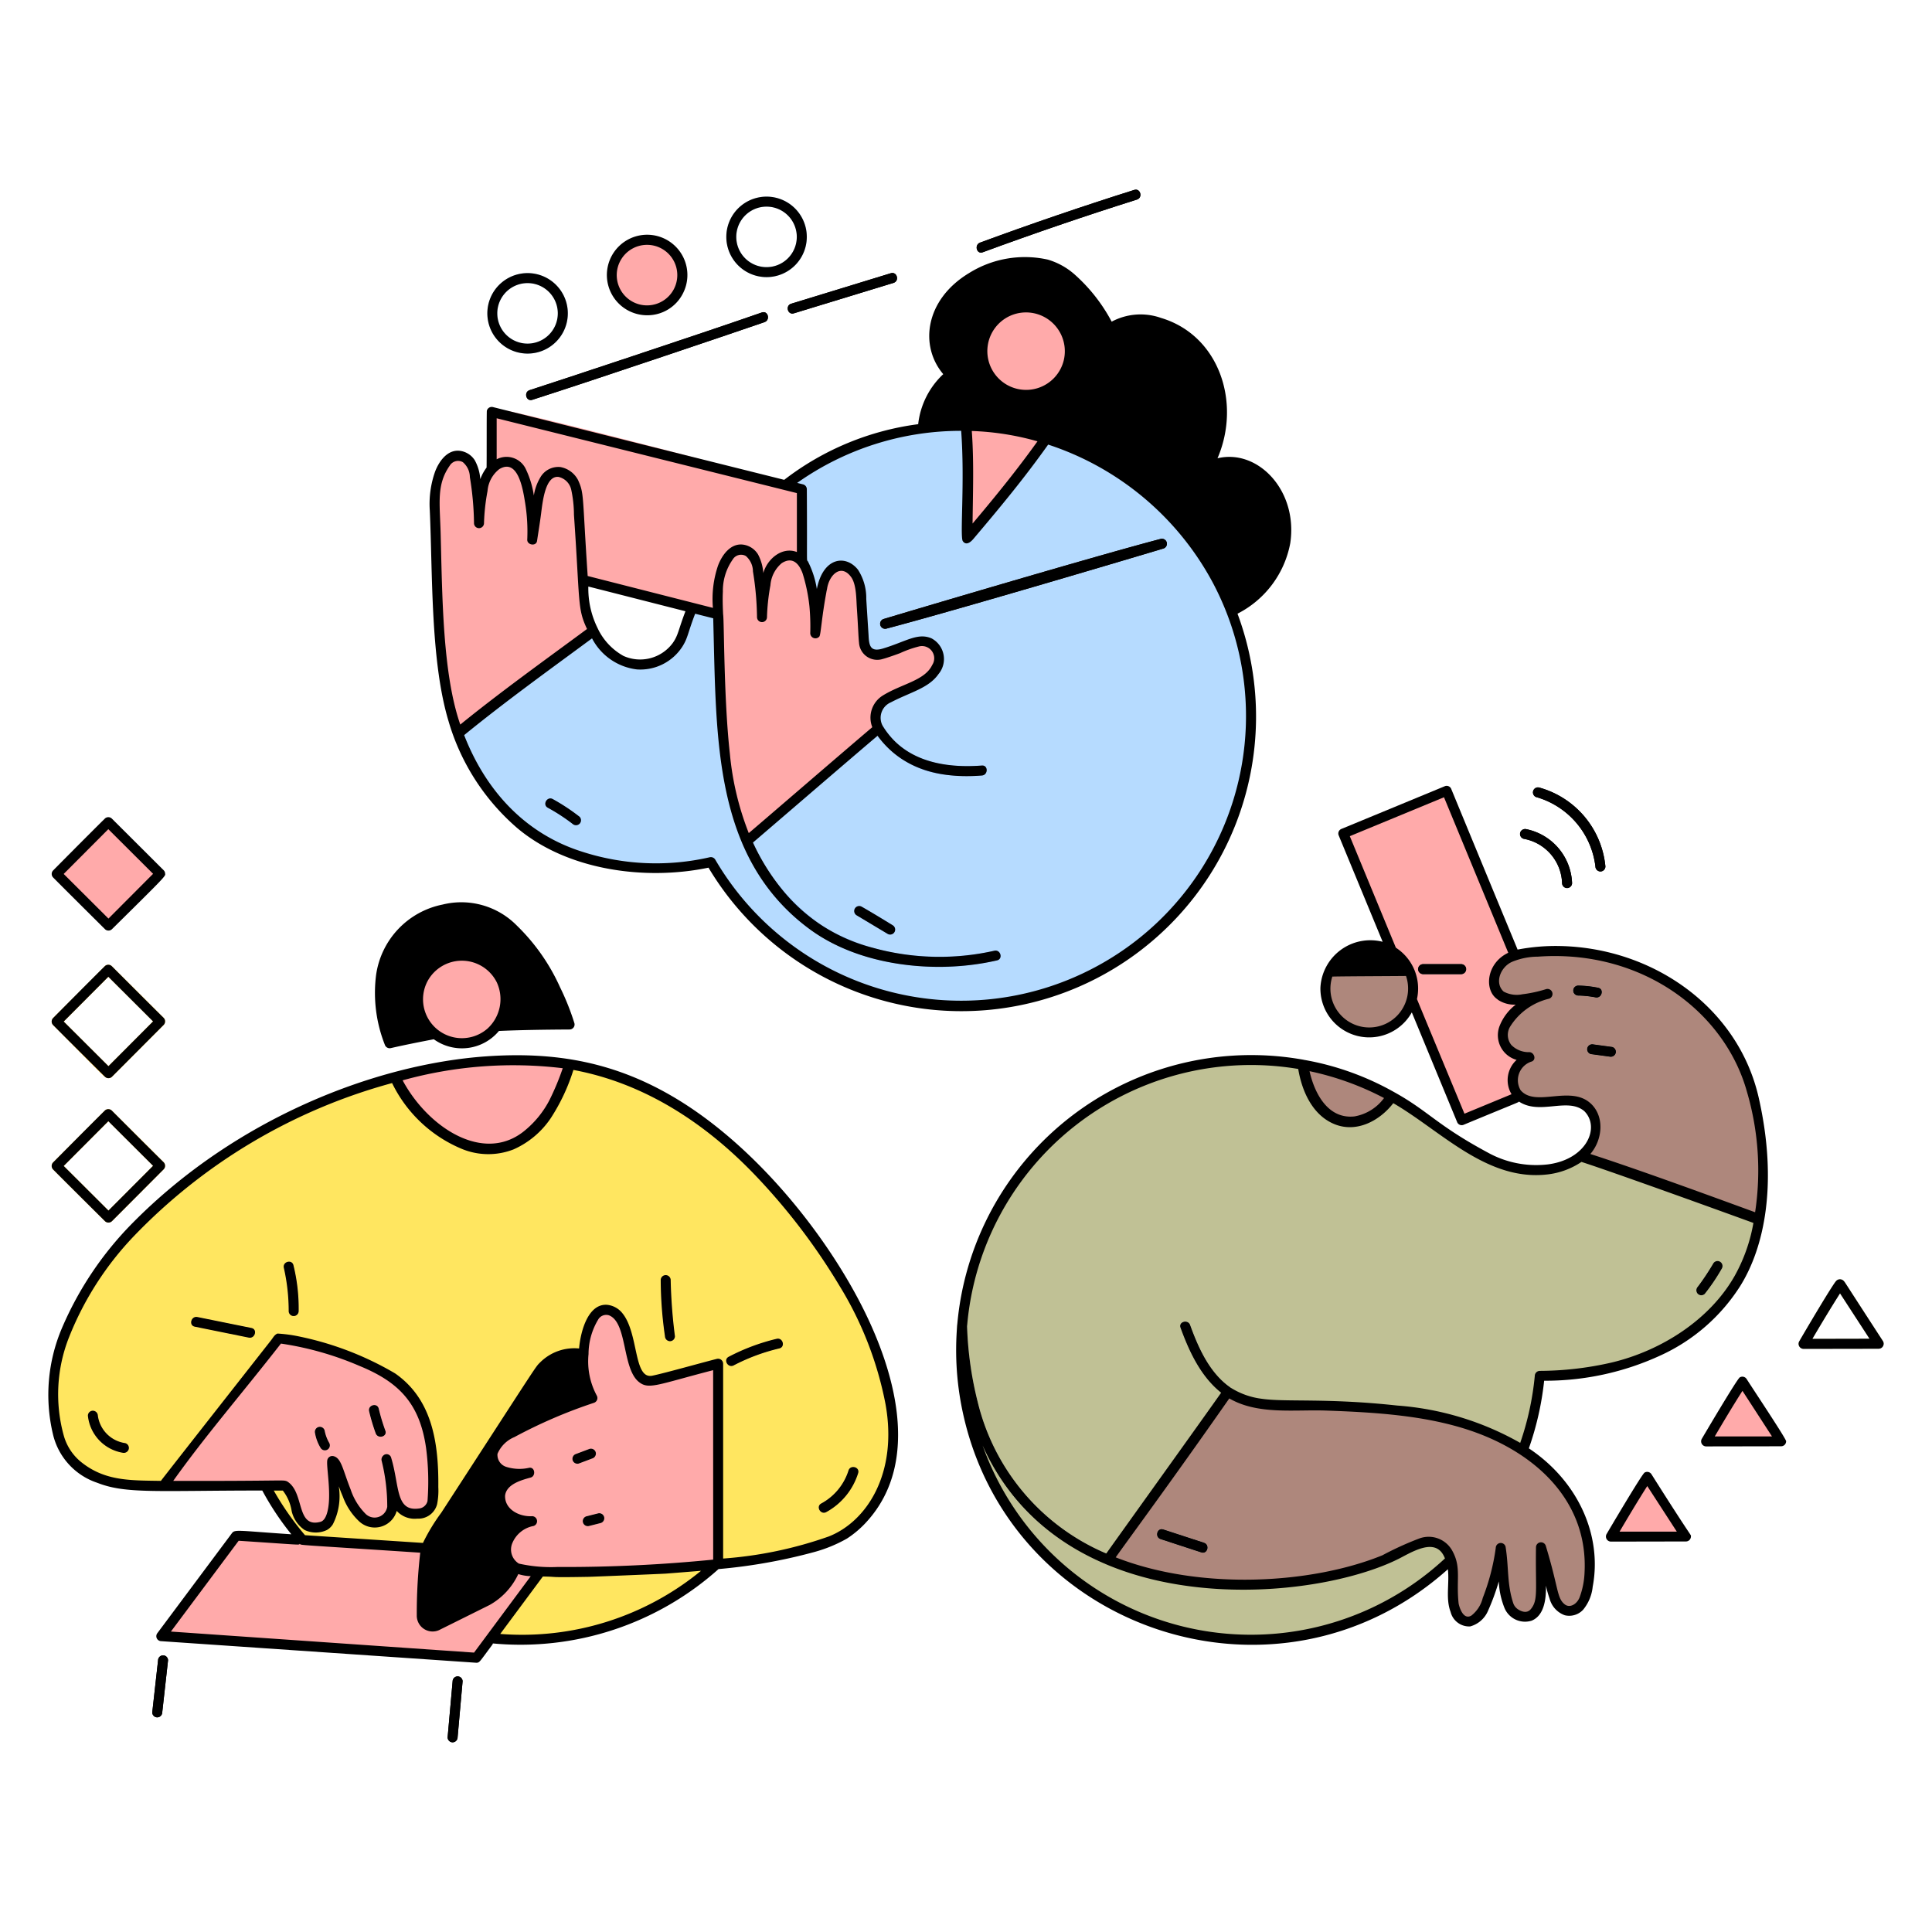 <svg xmlns="http://www.w3.org/2000/svg" viewBox="0 0 200 200" height="400" width="400"><g><path d="M59.245,105.976a25.623,25.623,0,0,0-1.473-3.687,20.521,20.521,0,0,0-4.422-6.315,7.888,7.888,0,0,0-7.467-2.118,8.489,8.489,0,0,0-6.733,7.167,14.371,14.371,0,0,0,.9,7.051.328.328,0,0,0,.357.2c1.512-.347,3.037-.642,4.562-.934a4.839,4.839,0,1,1,6.579-.86c2.135-.105,5.814-.13,7.416-.139A.293.293,0,0,0,59.245,105.976Z" fill="#000000"></path><path d="M49.469,98.917a4.829,4.829,0,1,0,2.08,7.566A4.839,4.839,0,0,0,49.469,98.917Z" fill="#ffaaaa"></path><path d="M132.653,51.264c-1.441-3.109-4.71-4.372-7.016-3.487,2.788-5.842.444-13.146-5.952-14.769a5.713,5.713,0,0,0-4.688.617,17.323,17.323,0,0,0-3.84-4.99,7.29,7.29,0,0,0-5.947-1.772c-3.7.425-7.843,2.714-8.656,6.644a5.951,5.951,0,0,0,1.4,5.239,8.1,8.1,0,0,0-2.7,5.355,30.331,30.331,0,0,1,32.567,19.3C132.466,61.061,134.792,55.878,132.653,51.264ZM107.182,41.083a4.833,4.833,0,1,1,3.872-4.737A4.826,4.826,0,0,1,107.182,41.083Z" fill="#000000"></path><path d="M157.458,109.616a2.48,2.48,0,0,1-1.981-3.4,5.446,5.446,0,0,1,2.182-2.493,4.994,4.994,0,0,1-1.507-.007c-2.418-.377-2.562-4.194.813-5.156-.786-1.9-6.929-16.772-6.929-16.772-.054-.131-.2-.269-.357-.2L138.979,86c-.131.055-.269.2-.2.358l4.749,11.5a4.778,4.778,0,0,1,2.6,2.444c.058.237-.007.353-.143.413a4.489,4.489,0,0,1,.029,3.167c.021.053,5.017,12.158,5.053,12.2a.232.232,0,0,0,.278.176c.1-.022.818-.334,5.948-2.454A2.572,2.572,0,0,1,157.458,109.616Zm-10.145-9.807h3.954a.517.517,0,0,1,0,1.033h-3.954a.517.517,0,0,1,0-1.033Z" fill="#ffaaaa"></path><path d="M145.984,100.712c-.263.085-5.311.013-8.4.095a.256.256,0,0,1-.1-.026,4.537,4.537,0,1,0,8.5-.069Z" fill="#ae877c"></path><path d="M107.888,31.81a4.833,4.833,0,1,0,3.166,4.536A4.829,4.829,0,0,0,107.888,31.81Z" fill="#ffaaaa"></path><path d="M146.146,100.378a.643.643,0,0,0-.019-.079,4.827,4.827,0,0,0-8.8.071.305.305,0,0,0,.251.437c2.351-.063,8.172-.028,8.344-.082A.277.277,0,0,0,146.146,100.378Z" fill="#000000"></path><path d="M182.775,119.477a52.842,52.842,0,0,0-1.037-6.24A19.954,19.954,0,0,0,169.07,99.6a23.053,23.053,0,0,0-12.1-1.046c-3.317.875-3.278,4.772-.813,5.156a5.075,5.075,0,0,0,1.507.007,5.446,5.446,0,0,0-2.182,2.493,2.479,2.479,0,0,0,1.981,3.4,2.571,2.571,0,0,0-.166,4.187c2.086,1.47,4.848-.475,6.788.981,1.312,1.17.917,3.493-.619,4.694-.011.009-.012.023-.021.034a.518.518,0,0,1,.484-.016c.308.1,12.447,4.5,18.251,6.483a.3.3,0,0,1,.2.311A26.987,26.987,0,0,0,182.775,119.477Zm-15.522-10.459a.532.532,0,0,1-.635.361l-1.934-.263a.515.515,0,0,1-.36-.635.53.53,0,0,1,.635-.36l1.933.262A.516.516,0,0,1,167.253,109.018Zm-3.886-6.991a11.446,11.446,0,0,1,2.072.226c.652.131.375,1.125-.274,1a10.539,10.539,0,0,0-1.8-.19.516.516,0,0,1,0-1.032Z" fill="#ae877c"></path><path d="M138.166,115.5c2.136,1.079,4.469-.321,5.671-2.122a29.809,29.809,0,0,0-8.693-3.111C135.443,112.267,136.253,114.535,138.166,115.5Z" fill="#ae877c"></path><path d="M182.175,125.979c-5.8-1.982-17.943-6.385-18.251-6.483-.542-.262-.708.478-2.45.994-6.453,1.912-12.072-4.346-17.234-7.223a.3.3,0,0,0-.4.1c-1.168,1.823-3.541,3.21-5.677,2.131-1.913-.967-2.723-3.235-3.022-5.233-.02-.138-.043-.294-.226-.34a30.276,30.276,0,0,0-35.563,26.926.528.528,0,0,1,.757.448,34.977,34.977,0,0,0,1.109,7.878,22.912,22.912,0,0,0,13.514,15.732c.806-1.144,8.769-12.166,11.855-16.6-2.222-1.67-3.458-4.325-4.383-6.876-.228-.627.771-.894,1-.274,2.336,6.437,4.3,5.977,4.336,6.82,1.89,1.138,4.128,1.208,6.289,1.207a78.952,78.952,0,0,1,15.765,1.328A24.309,24.309,0,0,1,158,150.029a28.83,28.83,0,0,0,1.655-7.32,28.291,28.291,0,0,0,12.121-2.59,18.049,18.049,0,0,0,10.6-13.783A.31.31,0,0,0,182.175,125.979Zm-3.93,5.34a20.552,20.552,0,0,1-1.762,2.614.515.515,0,0,1-.73,0,.531.531,0,0,1,0-.73,24.967,24.967,0,0,0,1.6-2.405.517.517,0,0,1,.892.521Z" fill="#c0c195"></path><path d="M147.5,159.954a8.635,8.635,0,0,0-2.6,1.112,30.223,30.223,0,0,1-8.117,2.549c-7.369,1.257-14.838,1-21.851-1.759a.6.6,0,0,1-.549.022,28.606,28.606,0,0,1-5.088-2.858c-6.371-4.621-9.432-11.644-10.069-19.522a30.279,30.279,0,0,0,50.823,22.513C149.729,160.392,148.581,159.7,147.5,159.954Z" fill="#c0c195"></path><path d="M100.668,146.9a23.389,23.389,0,0,0,8.62,12.122,28.606,28.606,0,0,0,5.088,2.858.6.6,0,0,0,.549-.022c-.1-.041-.2-.076-.3-.118a.3.3,0,0,1-.2-.366c.022-.073.037-.07.312-.459a22.912,22.912,0,0,1-13.514-15.732,34.977,34.977,0,0,1-1.109-7.878c-.011-.665-1.07-.647-1.033,0A35.558,35.558,0,0,0,100.668,146.9Z" fill="#c0c195"></path><path d="M123.2,137.166c-.224-.62-1.223-.353-1,.274.925,2.551,2.161,5.206,4.383,6.876.09-.129.182-.257.272-.387a.3.3,0,0,1,.4-.1c.09.061.185.106.278.161C127.5,143.148,125.534,143.593,123.2,137.166Z" fill="#c0c195"></path><path d="M158,150.029a24.337,24.337,0,0,0-8.406-3.508,78.965,78.965,0,0,0-15.765-1.328c-2.257,0-4.658-.085-6.567-1.368a.3.3,0,0,0-.4.1c-.09.13-12.32,17.248-12.413,17.382a.3.3,0,0,0,.174.427c9.434,3.95,22.419,3.133,30.27-.672a8.635,8.635,0,0,1,2.6-1.112c1.066-.246,2.221.4,2.545,2.057.295,1.5-.206,3.151.288,4.638.258.778.838,1.594,1.758,1.506a2.521,2.521,0,0,0,1.71-1.422,26.181,26.181,0,0,0,1.476-4.315,11.655,11.655,0,0,0,.688,3.98,2.07,2.07,0,0,0,2.529,1.163,2.322,2.322,0,0,0,1.131-1.484,14.382,14.382,0,0,0,.191-3.774c.218.829.428,1.66.639,2.49a3.484,3.484,0,0,0,.884,1.8,1.642,1.642,0,0,0,1.456.426c1.431-.287,1.767-2.06,1.941-3.261C165.423,159.011,163.4,153.641,158,150.029Zm-37.58,8.3,4.22,1.378c.63.206.358,1.2-.275,1l-4.219-1.379C119.514,159.12,119.785,158.123,120.418,158.33Z" fill="#ae877c"></path><path d="M108.324,45.114a29.145,29.145,0,0,0-8.279-1.32.18.18,0,0,0-.032.006.3.3,0,0,1,.257.284c.267,4.276.185,6.059.1,10.921,0,0,3.043-3.647,3.715-4.482,4.4-5.468,3.879-5.432,4.263-5.393Z" fill="#ffaaaa"></path><path d="M129.777,72.912a30.47,30.47,0,0,0-21.385-27.777c-.408-.083.12-.116-4.3,5.388-.671.835-3.715,4.482-3.715,4.482.08-4.809.162-6.655-.1-10.921a.307.307,0,0,0-.29-.291A30.512,30.512,0,0,0,81.253,49.9l1.834.457a.3.3,0,0,1,.214.28v7.385a4.732,4.732,0,0,1,.743,1.727c.159.638.308,1.279.412,1.928.221,1.381-.079.9.5-1.385a3.14,3.14,0,0,1,1.185-1.777A1.818,1.818,0,0,1,88,58.551c1.2.728,1.376,2.179,1.453,3.447.051.842.222,3.367.24,3.788a3.908,3.908,0,0,0,.064.916,1.125,1.125,0,0,0,1.378.747c2.832-.789,3.751-1.769,5.181-1.185a2.135,2.135,0,0,1,.875,3.026,4.746,4.746,0,0,1-2.363,1.972c-.917.428-1.867.8-2.762,1.271a1.945,1.945,0,0,0-1.01,2.439c.48.041.288.466,1.481,1.678,2.358,2.394,5.891,2.846,9.1,2.6.664-.05.659.98,0,1.033a19.46,19.46,0,0,1-3.792-.083,10.036,10.036,0,0,1-7.134-4.214c-.879.739-11.209,9.658-12.867,11.03a22.931,22.931,0,0,0,3.123,5.07,17.621,17.621,0,0,0,9.381,6.029,25.765,25.765,0,0,0,12.587.307c.648-.149.922.847.275,1-6.3,1.449-14.21.614-19.416-3.245a22.617,22.617,0,0,1-6.9-8.761.583.583,0,0,1,.016-.536c-2.821-6.458-2.474-14.585-2.847-23.046l-2.807-.71c-.526,1.351-.485,1.64-1.111,3.066A4.447,4.447,0,0,1,66.138,68.5c-2.053-.048-3.529-1.611-4.444-3.318l-.018-.021a.3.3,0,0,1-.114.367c-5.631,4.163-9.915,7.169-13.953,10.549a.29.29,0,0,1-.462-.09v.027A22.347,22.347,0,0,0,53.7,85.551c5.117,4.325,13.158,5.429,19.76,4.015a30.3,30.3,0,0,0,56.321-16.654ZM91.908,96.686l-3.229-1.934a.517.517,0,0,1-.161-.713.512.512,0,0,1,.682-.178c1.091.62,2.161,1.276,3.229,1.933a.517.517,0,0,1-.521.892Zm-.142-31.613a.517.517,0,0,1-.274-1c2.092-.63,21.152-6.306,28.652-8.283a.516.516,0,0,1,.274,1C118.326,57.42,99.266,63.1,91.766,65.073Zm-32.5,20.205A19.543,19.543,0,0,0,56.7,83.613c-.584-.319-.062-1.212.521-.892a20.852,20.852,0,0,1,2.768,1.827.515.515,0,0,1,0,.73A.53.53,0,0,1,59.262,85.278Z" fill="#b6dbff"></path><path d="M76.893,87.412c3.792,8.165,10.045,12.157,18.9,12.646a26.574,26.574,0,0,0,7.422-.64c.647-.149.373-1.145-.275-1-5.93,1.359-13.152.53-18.085-2.767a20.542,20.542,0,0,1-7.006-8.639c-.344.285-.3.275-.449.336a.235.235,0,0,1-.32-.083c-.015-.026-.156-.365-.167-.393A.583.583,0,0,0,76.893,87.412Z" fill="#6596e1"></path><path d="M97.846,80.2a19.46,19.46,0,0,0,3.792.083c.659-.053.664-1.083,0-1.033-3.21.246-6.743-.206-9.1-2.6-1.175-1.193-1.008-1.638-1.481-1.678a1.991,1.991,0,0,0,.14.3.291.291,0,0,1-.045.352l-.439.367A10.036,10.036,0,0,0,97.846,80.2Z" fill="#6596e1"></path><path d="M83.087,50.361c-34.388-9.255-32.14-8.049-32.3-7.98a.271.271,0,0,0-.175.258v5.814a2.106,2.106,0,0,1,3.572.107,13.271,13.271,0,0,1,1.085,4.189q.045-.312.092-.624a5.574,5.574,0,0,1,.99-2.88c1.141-1.448,3.231-.423,3.594,1.347a15.271,15.271,0,0,1,.3,2.956c.344,4.9,0,1.537.417,6.89l13.4,3.392a15.042,15.042,0,0,1,.221-4.414c.258-1.1.924-2.614,2.189-2.8a1.759,1.759,0,0,1,1.559.582,3.389,3.389,0,0,1,.714,1.868c.325,1.881.072,1.7.414.545.466-2.081,2.834-3.271,4.142-1.585V50.641A.293.293,0,0,0,83.087,50.361Z" fill="#ffaaaa"></path><path d="M55.1,41.387c6.168-1.969,22.18-7.39,24.048-8.044.623-.218.355-1.216-.275-1-6.111,2.137-22.162,7.442-24.047,8.043C54.194,40.593,54.464,41.59,55.1,41.387Z" fill="#000000"></path><path d="M60.828,62.6c-.089-.566-.049-.636-.217-2.774-.289-3.673-.092-2.314-.37-6.279a15.271,15.271,0,0,0-.3-2.956c-.364-1.77-2.454-2.794-3.594-1.347a5.574,5.574,0,0,0-.99,2.88q-.047.312-.092.624a13.252,13.252,0,0,0-1.085-4.189,2.014,2.014,0,0,0-2.991-.632,4.171,4.171,0,0,0-1.534,2.83q-.068-.549-.155-1.1a4.575,4.575,0,0,0-.545-1.9,1.921,1.921,0,0,0-1.338-.867c-1.188-.166-1.993,1.022-2.36,1.987a9.837,9.837,0,0,0-.54,3.948c.359,7.849,0,16.663,2.4,23.12.007.013.016.026.024.038a.29.29,0,0,0,.462.09c3.981-3.332,7.973-6.131,13.953-10.549C62.031,65.228,61.168,64.769,60.828,62.6Z" fill="#ffaaaa"></path><path d="M82.18,32.436,92.5,29.282c.634-.194.364-1.191-.274-1L81.905,31.44C81.272,31.634,81.542,32.631,82.18,32.436Z" fill="#000000"></path><path d="M96.316,66.264c-1.434-.586-2.382.406-5.181,1.185a1.125,1.125,0,0,1-1.378-.747,3.908,3.908,0,0,1-.064-.916c-.018-.421-.189-2.946-.24-3.788-.077-1.268-.248-2.719-1.453-3.447a1.818,1.818,0,0,0-1.858-.032A3.14,3.14,0,0,0,84.957,60.3c-.579,2.283-.28,2.767-.5,1.385-.1-.649-.253-1.29-.412-1.928a3.452,3.452,0,0,0-1.324-2.248c-1.445-.883-3.189.448-3.561,2.106-.346,1.162-.091,1.324-.414-.545a3.389,3.389,0,0,0-.714-1.868,1.759,1.759,0,0,0-1.559-.582c-1.265.186-1.931,1.7-2.189,2.8a13.145,13.145,0,0,0-.247,3.808c.231,3.733.128,10.069.819,15.657a27.1,27.1,0,0,0,2.2,8.352.234.234,0,0,0,.3.136c.428-.162,1.96-1.772,13.79-11.75a.291.291,0,0,0,.045-.352,1.94,1.94,0,0,1,.87-2.734c2.392-1.269,3.979-1.354,5.125-3.243A2.135,2.135,0,0,0,96.316,66.264Z" fill="#ffaaaa"></path><path d="M101.729,26.116c5.33-1.963,10.63-3.773,15.968-5.457.631-.2.361-1.2-.275-1-5.45,1.721-10.748,3.534-15.968,5.457C100.836,25.348,101.1,26.346,101.729,26.116Z" fill="#000000"></path><path d="M91.766,65.073c7.5-1.978,26.56-7.653,28.652-8.284a.516.516,0,0,0-.274-1c-7.5,1.977-26.56,7.653-28.652,8.283a.517.517,0,0,0,.274,1Z" fill="#000000"></path><path d="M165.439,102.253a11.446,11.446,0,0,0-2.072-.226.516.516,0,0,0,0,1.032,10.539,10.539,0,0,1,1.8.19C165.814,103.378,166.091,102.384,165.439,102.253Z" fill="#000000"></path><path d="M166.892,108.383l-1.933-.262a.53.53,0,0,0-.635.36.515.515,0,0,0,.36.635l1.934.263a.532.532,0,0,0,.635-.361A.516.516,0,0,0,166.892,108.383Z" fill="#000000"></path><path d="M176.483,133.933a20.552,20.552,0,0,0,1.762-2.614.517.517,0,0,0-.892-.521,24.967,24.967,0,0,1-1.6,2.405.531.531,0,0,0,0,.73A.515.515,0,0,0,176.483,133.933Z" fill="#c0c195"></path><path d="M151.267,99.809h-3.954a.517.517,0,0,0,0,1.033h3.954a.517.517,0,0,0,0-1.033Z" fill="#000000"></path><path d="M56.155,28.567a4.165,4.165,0,1,0,2.437,2.624A4.165,4.165,0,0,0,56.155,28.567Zm-.564,6.847a3.133,3.133,0,1,1,2.137-3.39A3.162,3.162,0,0,1,55.591,35.414Z" fill="#b6dbff"></path><path d="M68.465,24.827a3.939,3.939,0,1,0,2.457,3.849A3.935,3.935,0,0,0,68.465,24.827Z" fill="#ffaaaa"></path><path d="M80.9,20.651a4.165,4.165,0,1,0,2.437,2.623A4.165,4.165,0,0,0,80.9,20.651ZM80.331,27.5a3.133,3.133,0,1,1,2.136-3.39A3.161,3.161,0,0,1,80.331,27.5Z" fill="#b6dbff"></path><path d="M10.864,126.412a.521.521,0,0,0,.73,0c1.574-1.553,5.348-5.364,5.348-5.364a.522.522,0,0,0,0-.73c-1.553-1.574-5.143-5.126-5.364-5.349a.528.528,0,0,0-.73,0S5.72,120.11,5.5,120.334a.52.52,0,0,0,0,.73C6.616,122.2,10.761,126.311,10.864,126.412Zm4.983-5.728-4.619,4.633L6.6,120.7l4.619-4.633Z" fill="#ffc431"></path><path d="M10.864,111.463a.521.521,0,0,0,.73,0c1.574-1.553,5.128-5.14,5.348-5.364a.521.521,0,0,0,0-.73c-1.553-1.574-5.364-5.348-5.364-5.348a.525.525,0,0,0-.73,0C9.3,101.6,5.72,105.161,5.5,105.385a.52.52,0,0,0,0,.73C12.547,113.257,10.434,111.04,10.864,111.463Zm4.983-5.728-4.619,4.633L6.6,105.749l4.619-4.633Z" fill="#ffc431"></path><path d="M16.782,90.25c-5.774-5.757-5.4-5.456-5.59-5.429a.265.265,0,0,0-.184.081c-1.549,1.579-5.129,5.141-5.349,5.364a.294.294,0,0,0,0,.411s5.141,5.128,5.364,5.348a.293.293,0,0,0,.411,0c1.574-1.553,5.348-5.364,5.348-5.364A.415.415,0,0,0,16.782,90.25Z" fill="#ffaaaa"></path><path d="M59.043,109.881a44.817,44.817,0,0,0-18.2,1.332.093.093,0,0,0-.024.013.283.283,0,0,1,.289.137c2.31,4.843,7.955,9.108,12.386,6.571a8.774,8.774,0,0,0,3.28-3.28,25.175,25.175,0,0,0,1.977-4.559.3.3,0,0,1,.311-.2Z" fill="#ffaaaa"></path><path d="M92.689,147.094c-.689-8.662-6.69-17.982-12.5-24.472-5.683-6.346-12.651-11.277-21.078-12.73a.308.308,0,0,0-.357.2,25.175,25.175,0,0,1-1.977,4.559,8.774,8.774,0,0,1-3.28,3.28c-4.373,2.5-10.031-1.634-12.386-6.571a.3.3,0,0,0-.328-.134A61.943,61.943,0,0,0,24.6,118.222c-8.043,4.912-16.683,13.056-18.916,22.293a15.732,15.732,0,0,0,.28,8.744,6.161,6.161,0,0,0,2.266,2.977c2.263,1.605,4.287,1.813,7.073,1.844.847.009,1.694.037,2.541.046a3.383,3.383,0,0,0,1.039-.016c-.653,0-1.306,0-1.959,0a.293.293,0,0,1-.251-.437c3.507-5.039,8.778-11.211,11.752-15.034.144-.186.239-.393.5-.379a32.982,32.982,0,0,1,7.995,2.157,14.169,14.169,0,0,1,5.246,3.117,10.357,10.357,0,0,1,2.564,5.221,25.192,25.192,0,0,1,.415,5.385A5.486,5.486,0,0,1,45,155.753c-.4,1.3-2.07,1.513-3.241.943a2.18,2.18,0,0,1-.839-.885,3.219,3.219,0,0,1-.148.813,2.086,2.086,0,0,1-2.579,1.167,3.776,3.776,0,0,1-1.989-1.9,38.041,38.041,0,0,1-1.494-3.675,16.734,16.734,0,0,1,.111,3.638,3.548,3.548,0,0,1-.707,2.02,2.175,2.175,0,0,1-2.056.47c-1.922-.531-1.58-3.194-2.584-4.183-.033-.03-.127-.078-.123-.089-.024,0-2.045,0-2.069,0a28.9,28.9,0,0,0,3.374,5.006l13.3.874a6.187,6.187,0,0,1,.631-1.26c.431-.661,10.588-16.321,10.834-16.694a4.915,4.915,0,0,1,4.731-2.164c.149-2.121,1.047-5.032,3.032-4.485,1.613.445,2.022,2.508,2.29,3.907a12.839,12.839,0,0,0,.633,2.383,1.344,1.344,0,0,0,1.223,1.015c.883-.085,4.005-1.051,6.945-1.772a.3.3,0,0,1,.368.281v20.75a.287.287,0,0,1-.248.28,53.443,53.443,0,0,0,9.807-1.741,14.474,14.474,0,0,0,3.363-1.379C90.816,156.983,93.137,152.731,92.689,147.094Zm-79.365,2.932a.529.529,0,0,1-.635.361,4.347,4.347,0,0,1-3.59-3.835.517.517,0,0,1,.516-.516.528.528,0,0,1,.517.516,3.327,3.327,0,0,0,2.831,2.839A.516.516,0,0,1,13.324,150.026Zm12.435-11.558-5.6-1.135c-.652-.132-.374-1.127.274-1l5.6,1.135C26.685,137.6,26.407,138.6,25.759,138.468Zm4.128-2.725a20.233,20.233,0,0,0-.5-4.491c-.155-.647.841-.921,1-.275a18.634,18.634,0,0,1,.538,4.766.516.516,0,0,1-1.032,0Zm39.466,3.1a.531.531,0,0,1-.516-.516,41.252,41.252,0,0,1-.44-5.809.517.517,0,0,1,1.033,0,54.247,54.247,0,0,0,.44,5.809A.517.517,0,0,1,69.353,138.841Zm11.323.748a20.207,20.207,0,0,0-4.723,1.757c-.589.308-1.11-.583-.522-.891a21.285,21.285,0,0,1,4.971-1.862C81.049,138.44,81.323,139.436,80.676,139.589ZM88.831,152.5a6.951,6.951,0,0,1-3.3,4.032c-.584.319-1.106-.575-.521-.892a5.9,5.9,0,0,0,2.82-3.414C88.034,151.593,89.03,151.864,88.831,152.5Z" fill="#ffe660"></path><path d="M60.024,163.022c-3.8.045-2.225-.03-3.933-.056l-5.135,6.92a30.131,30.131,0,0,0,23.311-7.667C70.283,162.644,65.182,162.961,60.024,163.022Z" fill="#ffe660"></path><path d="M174.781,158.91c-4.021-6.19-3.951-6.129-4.051-6.218a.307.307,0,0,0-.454.03c-1.312,2.027-2.568,4.109-3.772,6.2a.294.294,0,0,0,.251.437s7.452-.012,7.776-.014A.292.292,0,0,0,174.781,158.91Z" fill="#ffaaaa"></path><path d="M184.636,149.055c-3.818-5.878-3.947-6.124-4.052-6.217a.306.306,0,0,0-.454.03c-1.312,2.027-2.568,4.108-3.771,6.2a.293.293,0,0,0,.251.437s7.451-.011,7.775-.014A.293.293,0,0,0,184.636,149.055Z" fill="#ffaaaa"></path><path d="M194.929,138.844c-4.1-6.31-3.932-6.1-4.031-6.2a.534.534,0,0,0-.8-.063c-.368.359-3.175,5.115-3.841,6.272a.522.522,0,0,0,.446.777s7.452-.011,7.776-.014A.52.52,0,0,0,194.929,138.844Zm-7.314-.244c.931-1.585,1.879-3.161,2.864-4.713l3.055,4.7Z" fill="#c0c195"></path><path d="M85.536,156.532a6.951,6.951,0,0,0,3.3-4.032c.2-.636-.8-.907-1-.274a5.9,5.9,0,0,1-2.82,3.414C84.43,155.957,84.952,156.851,85.536,156.532Z" fill="#ffc431"></path><path d="M12.963,149.391a3.327,3.327,0,0,1-2.831-2.839.528.528,0,0,0-.517-.516.517.517,0,0,0-.516.516,4.347,4.347,0,0,0,3.59,3.835.529.529,0,0,0,.635-.361A.516.516,0,0,0,12.963,149.391Z" fill="#ffc431"></path><path d="M124.638,159.708l-4.22-1.378c-.633-.207-.9.79-.274.995l4.219,1.379C125,160.91,125.268,159.914,124.638,159.708Z" fill="#000000"></path><path d="M57.224,82.721c-.583-.32-1.1.573-.521.892a19.543,19.543,0,0,1,2.559,1.665.53.53,0,0,0,.73,0,.515.515,0,0,0,0-.73A20.852,20.852,0,0,0,57.224,82.721Z" fill="#6596e1"></path><path d="M92.429,95.794c-1.068-.657-2.138-1.313-3.229-1.933a.516.516,0,0,0-.521.891l3.229,1.934a.517.517,0,0,0,.521-.892Z" fill="#6596e1"></path><path d="M53.568,162.666c-.989,1.523-1.462,2.524-2.938,3.257l-4.914,2.441a1.656,1.656,0,0,1-1.558.153,1.5,1.5,0,0,1-.778-1.529c.263-5.508.2-5.962.569-7.029l-19.318-1.27a.48.48,0,0,0-.482.217c-.688.917-7.664,10.241-7.712,10.344a.238.238,0,0,0,.068.33.393.393,0,0,0,.194.083c.56.04,31.62,2.151,32.47,2.227a.5.5,0,0,0,.478-.24l6.444-8.684A7.775,7.775,0,0,1,53.568,162.666Z" fill="#ffaaaa"></path><path d="M44.726,148.753a10.357,10.357,0,0,0-2.564-5.221,14.169,14.169,0,0,0-5.246-3.117,33.442,33.442,0,0,0-7.995-2.157c-.258-.014-.353.193-.5.379-2.874,3.695-8.295,10.067-11.752,15.034a.293.293,0,0,0,.251.437c1.036.01,12.323-.043,12.425-.033,0,.011.09.059.123.089,1.021,1.007.661,3.652,2.584,4.183a2.175,2.175,0,0,0,2.056-.47,3.548,3.548,0,0,0,.707-2.02,16.8,16.8,0,0,0-.111-3.638,37.8,37.8,0,0,0,1.494,3.675,3.776,3.776,0,0,0,1.989,1.9,2.086,2.086,0,0,0,2.579-1.167,3.219,3.219,0,0,0,.148-.813,2.427,2.427,0,0,0,2.8,1.1A1.7,1.7,0,0,0,45,155.753a5.486,5.486,0,0,0,.144-1.615A25.192,25.192,0,0,0,44.726,148.753Zm-5.832-.375a20.149,20.149,0,0,1-.687-2.281c-.154-.648.842-.921,1-.275a20.228,20.228,0,0,0,.687,2.282C40.119,148.73,39.12,149,38.894,148.378Zm-5.708,1.5a4.447,4.447,0,0,1-.574-1.525.525.525,0,0,1,.361-.635.518.518,0,0,1,.635.36,3.99,3.99,0,0,0,.47,1.279.517.517,0,0,1-.892.521Z" fill="#ffaaaa"></path><path d="M51.61,148.934c1.779-1.514,7.1-3.643,9.309-4.376a8.767,8.767,0,0,1-.774-4.717,4.915,4.915,0,0,0-4.731,2.164c-.246.373-10.4,16.033-10.834,16.694a5.566,5.566,0,0,0-.8,1.83c-.179.756-.129.673-.4,6.459a1.5,1.5,0,0,0,.778,1.529,1.656,1.656,0,0,0,1.558-.153c6.683-3.32,5.78-2.506,7.852-5.7-2.14-.806-1.864-3.933.351-5.034a2.915,2.915,0,0,1-2.443-2.749,2.507,2.507,0,0,1,1.531-2.068C50.935,152.636,49.765,150.5,51.61,148.934Z" fill="#000000"></path><path d="M74.445,140.905a.283.283,0,0,0-.177-.016c-3.763.923-5.964,1.677-6.945,1.772a1.344,1.344,0,0,1-1.223-1.015,12.839,12.839,0,0,1-.633-2.383c-.268-1.4-.677-3.462-2.29-3.907-1.711-.472-2.536,1.669-2.815,2.955a9.988,9.988,0,0,0,.557,6.247c-2.238.745-7.545,2.875-9.309,4.376a2.7,2.7,0,0,0-.881,1.356,2.039,2.039,0,0,0,1.117,2.18,3.1,3.1,0,0,0,1.161.345,2.507,2.507,0,0,0-1.531,2.068,2.918,2.918,0,0,0,2.443,2.749c-2.4,1.193-2.308,4.344-.351,5.034a7.53,7.53,0,0,0,2.523.3c1.642.025.2.1,3.933.056,7.268-.081,14.2-.771,14.364-.822a.286.286,0,0,0,.248-.28C74.8,139.441,74.732,141.03,74.445,140.905ZM59.273,151.146a.528.528,0,0,1,.361-.635l1.4-.527a.517.517,0,0,1,.635.361.526.526,0,0,1-.36.635l-1.4.527A.518.518,0,0,1,59.273,151.146Zm1.438,5.819c.4-.1.792-.2,1.189-.3a.517.517,0,0,1,.275,1c-.4.1-.793.2-1.19.3a.517.517,0,0,1-.274-1Z" fill="#ffaaaa"></path><path d="M16.363,171.879q-.3,2.691-.6,5.384a.517.517,0,0,0,.516.516.526.526,0,0,0,.517-.516l.6-5.384a.517.517,0,0,0-.516-.517A.525.525,0,0,0,16.363,171.879Z" fill="#000000"></path><path d="M46.856,174.046q-.26,2.9-.518,5.8a.519.519,0,0,0,.517.517.525.525,0,0,0,.516-.517l.518-5.8a.517.517,0,0,0-1.033,0Z" fill="#000000"></path><path d="M157.732,86.832a4.83,4.83,0,0,1,3.975,4.592.517.517,0,0,0,1.033,0,5.929,5.929,0,0,0-4.734-5.588.533.533,0,0,0-.635.361A.517.517,0,0,0,157.732,86.832Z" fill="#000000"></path><path d="M159.073,82.525a8.526,8.526,0,0,1,6.084,7.173.526.526,0,0,0,.516.516.517.517,0,0,0,.517-.516,9.391,9.391,0,0,0-6.843-8.169.517.517,0,0,0-.274,1Z" fill="#000000"></path><path d="M59.908,151.507l1.4-.527a.526.526,0,0,0,.36-.635.517.517,0,0,0-.635-.361l-1.4.527a.528.528,0,0,0-.361.635A.517.517,0,0,0,59.908,151.507Z" fill="#ffaaaa"></path><path d="M61.9,156.667c-.4.1-.793.2-1.189.3a.517.517,0,0,0,.274,1c.4-.1.793-.2,1.19-.3a.517.517,0,0,0-.275-1Z" fill="#ffaaaa"></path><path d="M33.186,149.882a.517.517,0,0,0,.892-.521,3.99,3.99,0,0,1-.47-1.279.518.518,0,0,0-.635-.36.525.525,0,0,0-.361.635A4.447,4.447,0,0,0,33.186,149.882Z" fill="#ffaaaa"></path><path d="M38.894,148.378c.226.619,1.225.352,1-.274a20.228,20.228,0,0,1-.687-2.282c-.154-.646-1.15-.373-1,.275A20.149,20.149,0,0,0,38.894,148.378Z" fill="#ffaaaa"></path><path d="M75.953,141.346a20.207,20.207,0,0,1,4.723-1.757c.647-.153.373-1.149-.274-1a21.285,21.285,0,0,0-4.971,1.862C74.843,140.763,75.364,141.654,75.953,141.346Z" fill="#ffc431"></path><path d="M26.033,137.472l-5.6-1.135c-.648-.131-.926.864-.274,1l5.6,1.135C26.407,138.6,26.685,137.6,26.033,137.472Z" fill="#ffc431"></path><path d="M29.887,135.743a.516.516,0,0,0,1.032,0,18.678,18.678,0,0,0-.538-4.766c-.155-.646-1.151-.372-1,.275A20.233,20.233,0,0,1,29.887,135.743Z" fill="#ffc431"></path><path d="M69.353,138.841a.517.517,0,0,0,.517-.516,54.247,54.247,0,0,1-.44-5.809.517.517,0,0,0-1.033,0,41.252,41.252,0,0,0,.44,5.809A.531.531,0,0,0,69.353,138.841Z" fill="#ffc431"></path></g><g><path d="M40.458,108.5c1.476-.34,2.985-.633,4.449-.917a4.981,4.981,0,0,0,6.743-.859c2.3-.1,4.59-.135,7.316-.151a.518.518,0,0,0,.495-.655,25.79,25.79,0,0,0-1.486-3.721A20.739,20.739,0,0,0,53.5,95.811a8.058,8.058,0,0,0-7.676-2.173,8.67,8.67,0,0,0-6.9,7.357,14.636,14.636,0,0,0,.913,7.156A.528.528,0,0,0,40.458,108.5Zm3.8-6.929a4.038,4.038,0,0,1,7.175.133,4.131,4.131,0,0,1-.959,4.766,4.024,4.024,0,0,1-6.216-4.9Zm7.92-.647a5.048,5.048,0,1,0-8.213,5.8q-1.65.327-3.3.679a14.255,14.255,0,0,1-.822-5.051,8.533,8.533,0,0,1,1.229-4.334A8.324,8.324,0,0,1,49.1,94.557a7.362,7.362,0,0,1,3.216,1.588,17.837,17.837,0,0,1,4.446,5.9,32.963,32.963,0,0,1,1.5,3.5c-2.091.006-4.035.046-5.918.121A5.031,5.031,0,0,0,52.173,100.92Z" fill="#000000"></path><path d="M111.179,35.342a5.047,5.047,0,1,0-8.407,4.684A5.034,5.034,0,0,0,111.179,35.342Zm-1.064,1.976a4.012,4.012,0,1,1-5.561-4.618A4.018,4.018,0,0,1,110.115,37.318Z" fill="#000000"></path><path d="M158.267,149.933a30.925,30.925,0,0,0,1.583-7,28.446,28.446,0,0,0,12.038-2.616,19.226,19.226,0,0,0,8.267-7.2c2.481-3.978,3.911-10.584,1.917-19.439-2.1-9.341-10.868-15.514-20.482-15.743a20.971,20.971,0,0,0-4.493.367c-.025-.1-.1-.226-6.853-16.6a.513.513,0,0,0-.651-.325l-10.7,4.421a.514.514,0,0,0-.325.651c.571,1.38,3.753,9.081,4.564,11.045a5.173,5.173,0,0,0-6.444,4.759,5.053,5.053,0,0,0,9.463,2.549l4.678,11.324a.512.512,0,0,0,.652.325c5.952-2.468,5.69-2.318,5.761-2.418,2.171,1.439,5.029-.478,6.765.992,1.666,1.666.27,4.966-3.721,5.506a10.323,10.323,0,0,1-6.248-1.207c-5.33-2.863-6.128-4.284-9.738-6.28a29.1,29.1,0,0,0-9.248-3.317c-.013,0-.023,0-.036,0a.239.239,0,0,0-.037-.015,30.546,30.546,0,0,0-35.295,36.574c4.927,22.655,32.669,31.852,50.2,16.161.173,1.446-.249,3.031.282,4.42a1.979,1.979,0,0,0,2.026,1.5,2.81,2.81,0,0,0,1.823-1.561,23.372,23.372,0,0,0,1.14-3.1,8.216,8.216,0,0,0,.61,2.8,2.3,2.3,0,0,0,2.785,1.267c1.336-.538,1.5-2.306,1.488-3.537,0-.263-.01.14.386,1.289a2.5,2.5,0,0,0,1.562,1.685,1.965,1.965,0,0,0,1.888-.559,4.423,4.423,0,0,0,1-2.39C165.872,159.026,163.429,153.372,158.267,149.933Zm-3.249-46.482c.015.016.032.032.049.048a3.06,3.06,0,0,0,1.84.5,5.185,5.185,0,0,0-1.684,2.247A2.652,2.652,0,0,0,157,109.72a2.826,2.826,0,0,0-.524,3.553L151.6,115.29c-2.1-5.072-4.859-11.7-4.916-11.868a5.035,5.035,0,0,0-2.184-5.316l-4.769-11.545,9.751-4.029,6.652,16.1C153.866,99.7,153.6,102.5,155.018,103.451Zm-16.532-3.467a4.017,4.017,0,0,1,6.476-.044C144.043,99.951,139.731,99.962,138.486,99.984Zm6.452,4.8a4.02,4.02,0,0,1-7.015-3.69c1.463-.034,6.547-.048,7.626-.064A4.029,4.029,0,0,1,144.938,104.782Zm19.712,9.431c-2.105-1.914-5.7.444-7.237-1.357a2.029,2.029,0,0,1,1.172-2.978c.493-.218.211-.952-.261-.961a2.52,2.52,0,0,1-1.871-.743,1.666,1.666,0,0,1-.124-1.9,6.522,6.522,0,0,1,4.006-2.884.516.516,0,0,0-.275-1,13.565,13.565,0,0,1-2.456.533,2.873,2.873,0,0,1-1.945-.275c-.994-.908-.308-2.588.9-3.094a7.05,7.05,0,0,1,2.642-.523c10.731-.777,19.353,5.679,21.652,14.02a28.9,28.9,0,0,1,.835,12.439c-5.248-1.92-12.21-4.464-17.056-6.031C165.91,117.987,166.129,115.557,164.65,114.213Zm-21.376-.545a4.816,4.816,0,0,1-3.058,1.9c-2.727.3-4.129-2.347-4.653-4.683A29.732,29.732,0,0,1,143.274,113.668ZM100.111,137.3a29.488,29.488,0,0,1,34.281-26.641c.379,2.286,1.463,4.76,3.722,5.7,2.3.956,4.695-.319,6.119-2.158,4.924,2.854,9.674,8.09,15.92,7.38a7.909,7.909,0,0,0,3.559-1.3c3.213,1.028,15.092,5.328,17.8,6.317a17.263,17.263,0,0,1-1.929,5.462c-2.566,4.551-7.6,7.765-12.745,8.988a33.676,33.676,0,0,1-7.44.865.527.527,0,0,0-.517.516,29.74,29.74,0,0,1-1.509,6.938,30.2,30.2,0,0,0-12.739-3.866c-7.258-.793-11.583-.339-14.012-.7a7.824,7.824,0,0,1-3.274-1.181c-.012-.01-.017-.022-.03-.031-2.114-1.485-3.261-4.074-4.113-6.423-.225-.621-1.223-.353-1,.274.9,2.481,2.1,5.059,4.208,6.735-1.508,2.156-11.079,15.49-11.889,16.643a22.877,22.877,0,0,1-13.3-15.637A36.593,36.593,0,0,1,100.111,137.3Zm1.613,12.347c4.327,9.649,13.583,14.162,24.209,14.832,7.972.5,15.392-1.25,19.207-3.293,1.61-.861,3.661-1.909,4.44.144A29.487,29.487,0,0,1,101.724,149.65Zm62.309,13.124a8.276,8.276,0,0,1-.514,2.588c-.273.7-1.01,1.145-1.541.722-.824-.658-.612-1.619-1.959-6.059a.519.519,0,0,0-1.014.138c-.067,4.447.253,5.46-.534,6.414-.356.433-.874.308-1.3.04a1.239,1.239,0,0,1-.525-.668c-.659-2.022-.44-3.668-.792-5.843a.517.517,0,0,0-1.014.137,22.527,22.527,0,0,1-1.345,5.176,3.323,3.323,0,0,1-1.172,1.823c-.781.47-1.2-.652-1.326-1.234-.27-2.46.286-3.708-.618-5.4a2.787,2.787,0,0,0-3.449-1.344A32.4,32.4,0,0,0,143.111,161c-7.3,2.979-18.836,3.662-27.613.217,1.229-1.75,5.525-7.532,11.758-16.451,2.973,1.718,6.7,1.136,10.061,1.257,5.048.181,10.457.5,15.211,2.178C159.271,150.585,164.4,155.61,164.033,162.774Z" fill="#000000"></path><path d="M126.036,47.441c2.475-5.76.176-12.73-5.848-14.529a6.354,6.354,0,0,0-5.108.386,17.467,17.467,0,0,0-3.774-4.831,7.276,7.276,0,0,0-2.841-1.593,10.911,10.911,0,0,0-8.165,1.405c-4.544,2.754-5.138,7.526-2.655,10.453a8.362,8.362,0,0,0-2.589,5.121.225.225,0,0,0,0,.058,28.814,28.814,0,0,0-13.874,5.761L51.032,42.141a.522.522,0,0,0-.632.372c-.031.122-.009,5.032-.029,5.89a4.592,4.592,0,0,0-.652,1.2,4.735,4.735,0,0,0-.568-1.953,2.154,2.154,0,0,0-1.533-.98c-1.3-.163-2.176,1.09-2.578,2.153a10.028,10.028,0,0,0-.549,4.008c.3,6.635.069,15.616,1.943,21.828a23.15,23.15,0,0,0,7.1,11.053c5.155,4.361,13.2,5.484,19.809,4.108a30.5,30.5,0,0,0,54.763-26.293l.03-.013a10.309,10.309,0,0,0,5.431-7.282C134.387,50.794,130.225,46.436,126.036,47.441ZM84.822,65.89c.158-.239.223-1.865.7-4.451.054-.289.009-.09.095-.482.215-1.459,1.457-2.645,2.492-1.22.554.764.53,2.288.589,3.145.138,2.014.158,3.029.227,3.64a1.889,1.889,0,0,0,2.479,1.688c.388-.095,1.569-.517,1.779-.6a11.029,11.029,0,0,1,1.927-.684,1.264,1.264,0,0,1,1.394,1.91c-.773,1.628-3.135,1.937-5.124,3.168A2.692,2.692,0,0,0,90.3,75.28c-2.217,1.866-11.992,10.3-12.788,10.962a29.966,29.966,0,0,1-1.956-8.219c-.641-5.717-.583-13.812-.7-14.439-.035-.778-.064-1.556-.025-2.333a5.633,5.633,0,0,1,1.022-3.334,1.008,1.008,0,0,1,1.352-.364,2.125,2.125,0,0,1,.74,1.6,31.38,31.38,0,0,1,.421,4.733.516.516,0,0,0,1.032,0,21.363,21.363,0,0,1,.356-3.3,3.316,3.316,0,0,1,1.173-2.29c1.1-.7,1.779.024,2.155,1.05a17.76,17.76,0,0,1,.71,3.413,23.058,23.058,0,0,1,.085,2.8A.536.536,0,0,0,84.822,65.89ZM51.415,43.3c2.058.513,24.31,6.058,31.078,7.746v6.1c-1.487-.58-3.044.658-3.477,2.178l0-.012a4.829,4.829,0,0,0-.542-1.915,2.161,2.161,0,0,0-1.49-1.009c-1.336-.214-2.242,1.065-2.653,2.158a10.762,10.762,0,0,0-.53,4.381c-1.479-.374-8.068-2.053-12.964-3.3-.567-8.437-.35-8.489-.994-9.926a2.58,2.58,0,0,0-1.829-1.352A2.143,2.143,0,0,0,55.93,49.43a5.221,5.221,0,0,0-.666,1.865,9.566,9.566,0,0,0-.888-2.849,2.207,2.207,0,0,0-2.961-.9ZM70.957,63.276c-.754,1.975-.737,2.478-1.322,3.3A4.2,4.2,0,0,1,64.54,67.9a6.377,6.377,0,0,1-2.679-2.882,9.233,9.233,0,0,1-.956-4.3C62.9,61.221,69.21,62.834,70.957,63.276Zm-25.34-8.023c-.083-3.175-.449-5.073.941-7.05a1.008,1.008,0,0,1,1.352-.363,2.044,2.044,0,0,1,.729,1.541,31.316,31.316,0,0,1,.431,4.8.517.517,0,0,0,1.033,0,21.064,21.064,0,0,1,.366-3.35,3.2,3.2,0,0,1,1.211-2.263c2-1.22,2.484,2.29,2.683,3.5a18.529,18.529,0,0,1,.218,3.794c-.024.569.929.72,1.014.137.141-.949.3-1.895.421-2.848.168-1.35.465-3.941,1.81-3.779A1.739,1.739,0,0,1,59.135,50.7a12.484,12.484,0,0,1,.281,2.592c.637,9.2.345,9.674,1.353,11.821-4.431,3.27-9.046,6.581-13.121,9.895C45.819,69.746,45.788,61.778,45.617,55.253Zm67.665,44.915A29.472,29.472,0,0,1,74.04,88.982a.532.532,0,0,0-.583-.237,24.859,24.859,0,0,1-13.264-.6C54.419,86.3,50.32,81.928,48.049,76.1c4.292-3.5,8.785-6.732,13.238-10.017a6.043,6.043,0,0,0,4.66,3.217,5.178,5.178,0,0,0,4.691-2.362c.579-.915.529-1.329,1.323-3.406l1.87.473c.343,12.364-.075,24.726,9.964,32.168,5.21,3.864,13.122,4.694,19.415,3.246.648-.149.374-1.144-.274-1a25.769,25.769,0,0,1-12.588-.307,17.629,17.629,0,0,1-9.381-6.029,22.791,22.791,0,0,1-3.021-4.862c.388-.32,10.861-9.341,12.9-11.053,2.017,2.762,5.364,4.549,10.8,4.112.658-.052.664-1.083,0-1.032-3.21.246-6.743-.207-9.1-2.6A8.532,8.532,0,0,1,91.4,75.185a1.74,1.74,0,0,1,.825-2.48c2-1.049,3.907-1.456,4.927-2.923a2.424,2.424,0,0,0-.723-3.7c-1.435-.616-2.651.336-5.024,1.051-1.252.378-1.443-.213-1.49-1.342,0-.019-.19-2.972-.24-3.787a5.386,5.386,0,0,0-.857-3.027c-1.254-1.586-3.609-1.321-4.259,2a9.564,9.564,0,0,0-.919-2.853c-.168-.271-.067.76-.117-7.479a.522.522,0,0,0-.379-.5l-.622-.155A29.322,29.322,0,0,1,99.5,44.6c.389,5.231-.134,10.8.157,11.4.209.329.582.407,1.109-.213,2.81-3.317,5.263-6.281,7.74-9.763a29.891,29.891,0,0,1,17.046,14.3A29.448,29.448,0,0,1,113.282,100.168ZM100.6,44.616a28.231,28.231,0,0,1,6.8,1.07c-1.594,2.218-3.4,4.579-6.72,8.512C100.714,51,100.832,47.8,100.6,44.616Zm27.125,17.927a30.292,30.292,0,0,0-31.609-18.78,7.351,7.351,0,0,1,2.627-4.636.516.516,0,0,0,0-.73c-3.1-3.043-1.532-9.248,5.926-10.649a7.216,7.216,0,0,1,5.637,1.221,16.1,16.1,0,0,1,4.152,5.35.518.518,0,0,0,.8.107c1.239-1.147,3.242-.858,4.046-.68,5.416,1.2,8.766,7.911,5.242,14.437a.517.517,0,0,0,.716.694c2.788-1.78,7.235.811,7.372,5.687A8.917,8.917,0,0,1,127.723,62.543Z" fill="#000000"></path><path d="M55.865,36.41A4.165,4.165,0,1,0,50.744,30.9,4.165,4.165,0,0,0,55.865,36.41Zm-3.88-5.68a3.133,3.133,0,1,1,.142,3.619A3.13,3.13,0,0,1,51.985,30.73Z" fill="#000000"></path><path d="M67.008,32.636a4.123,4.123,0,0,0,3.669-2.221,4.168,4.168,0,1,0-3.669,2.221Zm-2.659-5.857a3.133,3.133,0,1,1,2.771,4.83A3.13,3.13,0,0,1,64.349,26.779Z" fill="#000000"></path><path d="M80.605,28.494a4.165,4.165,0,1,0-5.121-5.514A4.165,4.165,0,0,0,80.605,28.494Zm-3.88-5.681a3.133,3.133,0,1,1,.142,3.62A3.132,3.132,0,0,1,76.725,22.813Z" fill="#000000"></path><path d="M11.577,114.969a.523.523,0,0,0-.73,0c-1.574,1.554-5.348,5.365-5.348,5.365a.523.523,0,0,0,0,.73c1.15,1.165,5.264,5.25,5.364,5.348a.523.523,0,0,0,.73,0s5.126-5.143,5.349-5.364a.528.528,0,0,0,0-.73C15.363,118.77,11.8,115.19,11.577,114.969Zm-.35,10.348L6.594,120.7l4.619-4.633,4.633,4.619Z" fill="#000000"></path><path d="M10.863,111.463a.522.522,0,0,0,.73,0s5.126-5.143,5.349-5.364a.528.528,0,0,0,0-.73c-1.579-1.548-5.141-5.128-5.365-5.348a.52.52,0,0,0-.73,0c-1.574,1.553-5.128,5.14-5.348,5.364a.521.521,0,0,0,0,.73C6.649,107.28,10.763,111.364,10.863,111.463Zm.35-10.347,4.633,4.619-4.619,4.633-4.633-4.619Z" fill="#000000"></path><path d="M10.865,96.186a.521.521,0,0,0,.727,0c5.569-5.5,5.569-5.5,5.5-5.757a.485.485,0,0,0-.147-.338s-5.142-5.129-5.366-5.349a.519.519,0,0,0-.726,0C9.315,86.255,5.78,89.822,5.5,90.108a.52.52,0,0,0,0,.727C6.637,91.989,10.722,96.045,10.865,96.186ZM6.593,90.471l4.62-4.635,4.635,4.621-4.621,4.634Z" fill="#000000"></path><path d="M70.055,113.761c-6.262-3.785-12.458-4.92-19.727-4.408-11.49.809-25.9,6.414-36.585,17.233A35.015,35.015,0,0,0,6.405,137.5a17.63,17.63,0,0,0-.932,10.933,6.969,6.969,0,0,0,4.6,5.066c2.954,1.167,6.172.8,17.078.8a29.077,29.077,0,0,0,3.009,4.53c-5.766-.382-5.852-.547-6.2-.048l-7.692,10.312a.515.515,0,0,0,.415.8l32.636,2.236c.28-.017.293-.037,1.026-1.032.635-.862.666-.869.677-.969a30.735,30.735,0,0,0,23.363-7.7l.024,0a56.394,56.394,0,0,0,9.845-1.752,14.668,14.668,0,0,0,3.417-1.4,10.387,10.387,0,0,0,2.136-1.844c5.517-6.176,2.91-15.64-.95-22.929C84.827,126.893,77.849,118.471,70.055,113.761Zm-11.8-3.179a26.652,26.652,0,0,1-1.366,3.282,10.059,10.059,0,0,1-2.471,3.092c-4.238,3.63-10.1-.2-12.738-5.12A42.786,42.786,0,0,1,58.257,110.582ZM17.933,153.3c3.357-4.71,6.868-8.734,11.151-14.213a32.511,32.511,0,0,1,8.125,2.31c4.028,1.652,6.237,3.83,6.9,8.511a26.674,26.674,0,0,1,.146,5.484,1.017,1.017,0,0,1-.912.771c-2.416.316-1.97-2.354-2.848-5.254a.487.487,0,0,0-.846-.2.545.545,0,0,0-.15.474,19.545,19.545,0,0,1,.588,4.805,1.326,1.326,0,0,1-2.255.713,6.435,6.435,0,0,1-1.53-2.5c-.826-2.075-.959-3.261-1.775-3.461a.527.527,0,0,0-.638.382c-.161.641.525,3.78-.056,5.582-.113.35-.307.741-.661.836-2.58.685-1.6-3.1-3.475-4.2C29.2,153.167,29.664,153.327,17.933,153.3Zm35.439,4.4a3.034,3.034,0,0,0-.616,4.734c-1.66,2.581-1.487,2.265-4.965,4a18.068,18.068,0,0,1-2.941,1.4c-.361.039-.691-.216-.669-.748.259-6.658.442-6.31.319-6.484a16.665,16.665,0,0,1,1.739-2.986l4.255-6.557A2.562,2.562,0,0,0,52.4,152.93C50.547,154.119,51.016,156.853,53.372,157.7ZM43.145,167.19a1.641,1.641,0,0,0,2.462,1.48c.389-.19,5.089-2.529,5.089-2.529a7.1,7.1,0,0,0,2.941-3.159.15.15,0,0,0,.016-.034,4.736,4.736,0,0,0,1.291.217l-5.871,7.912c-2.021-.14-27.812-1.927-31.381-2.178l7.014-9.4c6.592.433,6.211.455,6.318.322.251.157-.818.039,12.48.913A54.493,54.493,0,0,0,43.145,167.19Zm8.639,1.955c1.33-1.79,4.271-5.754,4.412-5.945,1.785.026.249.112,4.679.035.229,0,7.523-.3,8.043-.334.24-.016,3.3-.262,3.655-.294A29.213,29.213,0,0,1,51.784,169.145Zm22.044-7.693a155.084,155.084,0,0,1-16.139.762,15.139,15.139,0,0,1-3.975-.351,1.71,1.71,0,0,1-.661-2.159,2.959,2.959,0,0,1,2.18-1.735.519.519,0,0,0-.137-1.014c-1.35.081-2.867-.716-2.809-2.139.15-1.183,1.7-1.6,2.65-1.862.543-.147.456-1.084-.137-1.014a4.533,4.533,0,0,1-2.423-.1A1.3,1.3,0,0,1,51.5,150.5a3.251,3.251,0,0,1,1.754-1.735,51.414,51.414,0,0,1,8.213-3.54.523.523,0,0,0,.309-.759,7.472,7.472,0,0,1-.851-4.292,6.946,6.946,0,0,1,1.009-3.591.958.958,0,0,1,1.091-.427c1.925.713,1.365,5.461,3.087,6.883,1.031.852,1.873.312,7.712-1.2ZM60.6,144.427a52.058,52.058,0,0,0-8.138,3.611c1.027-1.582,3.454-5.329,3.645-5.617a4.076,4.076,0,0,1,3.782-1.8A9.033,9.033,0,0,0,60.6,144.427Zm25.2,14.625a41.779,41.779,0,0,1-10.941,2.289V141.17a.523.523,0,0,0-.653-.5c-1.534.387-5.424,1.486-6.68,1.741-1.963.4-1.382-4.351-3.09-6.46a2.32,2.32,0,0,0-1.619-.88l-.011,0H62.8c-1.871-.088-2.683,2.595-2.854,4.523a5.011,5.011,0,0,0-4.019,1.429c-.547.554.111-.386-10.243,15.569a19.709,19.709,0,0,0-1.9,3.131l-12.211-.8a29.963,29.963,0,0,1-3.232-4.618s.652,0,.938,0a4.619,4.619,0,0,1,.915,2.123,3.232,3.232,0,0,0,1.337,1.956,2.69,2.69,0,0,0,2.3.007,1.7,1.7,0,0,0,.634-.613,6.415,6.415,0,0,0,.624-3.785c-.01-.244-.072-.179.415.966a6.639,6.639,0,0,0,1.68,2.537,2.365,2.365,0,0,0,3.885-1.087,2.513,2.513,0,0,0,2.133.8,2,2,0,0,0,2.049-1.5,7.267,7.267,0,0,0,.123-1.766c.045-4.652-.66-9.121-4.48-11.773a32.456,32.456,0,0,0-9.785-3.789,15.207,15.207,0,0,0-2.38-.332c-.014,0-.025.016-.039.021l-.023,0c-.295.172-.381.383-.588.65S16.917,152.932,16.656,153.3c-3.188-.052-5.788.027-8.241-1.938a5.376,5.376,0,0,1-1.806-2.725,16.014,16.014,0,0,1,.559-10.261,32.429,32.429,0,0,1,6.653-10.372,58.181,58.181,0,0,1,26.768-15.885,14,14,0,0,0,7.241,6.823,7.179,7.179,0,0,0,5.328.045A9.064,9.064,0,0,0,57,115.774a20.117,20.117,0,0,0,2.359-5.014c7.394,1.377,13.729,5.551,18.91,10.995a64.662,64.662,0,0,1,8.643,11.364,36.575,36.575,0,0,1,4.755,12.229C92.966,152.546,89.716,157.505,85.8,159.052Z" fill="#000000"></path><path d="M170.958,152.611a.524.524,0,0,0-.713-.168c-.3.185-3.9,6.306-3.941,6.377a.525.525,0,0,0,.451.766s7.453-.012,7.777-.014a.518.518,0,0,0,.512-.526C175.046,158.813,175.338,159.55,170.958,152.611Zm-3.3,5.943c.852-1.449,1.836-3.1,2.866-4.719.839,1.293,3.058,4.719,3.058,4.719Z" fill="#000000"></path><path d="M180.812,142.757a.522.522,0,0,0-.712-.169c-.3.185-3.9,6.305-3.942,6.378a.526.526,0,0,0,.451.766s7.454-.012,7.778-.015a.516.516,0,0,0,.511-.524C184.9,148.937,181.459,143.78,180.812,142.757Zm-3.3,5.942c.852-1.448,1.836-3.1,2.866-4.718.924,1.422,2.481,3.826,3.059,4.718Z" fill="#000000"></path><path d="M194.928,138.843c-4.092-6.3-3.932-6.095-4.03-6.195a.534.534,0,0,0-.8-.063c-.368.358-3.174,5.113-3.841,6.272a.521.521,0,0,0,.446.777s7.452-.011,7.775-.013A.521.521,0,0,0,194.928,138.843Zm-7.314-.243c.932-1.584,1.879-3.161,2.865-4.713l3.054,4.7Z" fill="#000000"></path><path d="M78.872,32.348c-6.111,2.137-22.162,7.442-24.048,8.043-.631.2-.361,1.2.275,1,6.167-1.969,22.179-7.39,24.047-8.044C79.77,33.125,79.5,32.128,78.872,32.348Z" fill="#000000"></path><path d="M82.179,32.436,92.5,29.282c.634-.194.363-1.191-.275-1L81.905,31.44C81.271,31.634,81.542,32.631,82.179,32.436Z" fill="#000000"></path><path d="M101.728,26.116c5.331-1.963,10.631-3.773,15.968-5.457.632-.2.362-1.2-.274-1-5.451,1.72-10.748,3.534-15.968,5.457C100.835,25.348,101.1,26.346,101.728,26.116Z" fill="#000000"></path><path d="M91.766,65.073c7.5-1.977,26.559-7.653,28.652-8.283a.517.517,0,0,0-.275-1c-7.5,1.977-26.559,7.652-28.652,8.283a.517.517,0,0,0,.275,1Z" fill="#000000"></path><path d="M165.439,102.253a11.549,11.549,0,0,0-2.073-.227.517.517,0,0,0,0,1.033,10.428,10.428,0,0,1,1.8.19C165.814,103.378,166.091,102.384,165.439,102.253Z" fill="#000000"></path><path d="M166.892,108.383l-1.934-.262a.53.53,0,0,0-.635.36.516.516,0,0,0,.361.635l1.933.262a.53.53,0,0,0,.635-.36A.515.515,0,0,0,166.892,108.383Z" fill="#000000"></path><path d="M176.483,133.933a20.544,20.544,0,0,0,1.761-2.614.516.516,0,0,0-.891-.521,25.155,25.155,0,0,1-1.6,2.405.529.529,0,0,0,0,.73A.515.515,0,0,0,176.483,133.933Z" fill="#000000"></path><path d="M151.266,99.809h-3.953a.516.516,0,0,0,0,1.032h3.953a.516.516,0,0,0,0-1.032Z" fill="#000000"></path><path d="M85.014,155.64c-.584.317-.063,1.211.521.891a6.947,6.947,0,0,0,3.3-4.031c.2-.636-.8-.908-1-.274A5.9,5.9,0,0,1,85.014,155.64Z" fill="#000000"></path><path d="M12.963,149.391a3.327,3.327,0,0,1-2.832-2.839.528.528,0,0,0-.516-.516.517.517,0,0,0-.517.516,4.347,4.347,0,0,0,3.591,3.835.531.531,0,0,0,.635-.361A.516.516,0,0,0,12.963,149.391Z" fill="#000000"></path><path d="M124.637,159.708l-4.219-1.378c-.634-.207-.905.79-.275.995l4.22,1.379C125,160.91,125.267,159.914,124.637,159.708Z" fill="#000000"></path><path d="M57.223,82.721c-.582-.321-1.1.573-.521.892a19.554,19.554,0,0,1,2.56,1.665.531.531,0,0,0,.73,0,.518.518,0,0,0,0-.731A20.855,20.855,0,0,0,57.223,82.721Z" fill="#000000"></path><path d="M92.429,95.794c-1.069-.657-2.139-1.313-3.229-1.934a.517.517,0,0,0-.521.893l3.229,1.933a.517.517,0,0,0,.521-.892Z" fill="#000000"></path><path d="M16.878,171.362a.526.526,0,0,0-.516.516q-.3,2.693-.6,5.385a.517.517,0,0,0,.517.516.525.525,0,0,0,.516-.516q.3-2.693.6-5.385A.517.517,0,0,0,16.878,171.362Z" fill="#000000"></path><path d="M47.372,173.53a.524.524,0,0,0-.517.516q-.258,2.9-.517,5.8a.517.517,0,0,0,.516.516.523.523,0,0,0,.516-.516l.518-5.8A.517.517,0,0,0,47.372,173.53Z" fill="#000000"></path><path d="M157.731,86.832a4.832,4.832,0,0,1,3.976,4.591.516.516,0,0,0,1.032,0,5.929,5.929,0,0,0-4.733-5.587.533.533,0,0,0-.635.361A.517.517,0,0,0,157.731,86.832Z" fill="#000000"></path><path d="M159.073,82.525a8.529,8.529,0,0,1,6.084,7.173.526.526,0,0,0,.516.516.517.517,0,0,0,.516-.516,9.391,9.391,0,0,0-6.842-8.169.517.517,0,0,0-.274,1Z" fill="#000000"></path><path d="M61.671,150.344a.517.517,0,0,0-.635-.36l-1.4.527a.528.528,0,0,0-.361.635.518.518,0,0,0,.636.361l1.4-.527A.529.529,0,0,0,61.671,150.344Z" fill="#000000"></path><path d="M61.9,156.667c-.4.1-.793.2-1.189.3a.517.517,0,0,0,.275,1c.4-.1.793-.2,1.189-.3a.517.517,0,0,0-.275-1Z" fill="#000000"></path><path d="M33.186,149.882a.516.516,0,0,0,.891-.521,3.993,3.993,0,0,1-.47-1.278.517.517,0,0,0-.635-.361.524.524,0,0,0-.36.635A4.406,4.406,0,0,0,33.186,149.882Z" fill="#000000"></path><path d="M38.893,148.378c.227.619,1.225.352,1-.274a20.649,20.649,0,0,1-.687-2.282c-.153-.646-1.149-.373-.995.275A20.352,20.352,0,0,0,38.893,148.378Z" fill="#000000"></path><path d="M80.4,138.593a21.278,21.278,0,0,0-4.97,1.862c-.589.308-.068,1.2.521.891a20.215,20.215,0,0,1,4.724-1.757C81.323,139.437,81.049,138.44,80.4,138.593Z" fill="#000000"></path><path d="M26.033,137.472l-5.6-1.135c-.649-.131-.927.864-.275,1l5.6,1.135C26.407,138.6,26.684,137.6,26.033,137.472Z" fill="#000000"></path><path d="M29.385,131.252a20.292,20.292,0,0,1,.5,4.491.517.517,0,0,0,1.033,0,18.679,18.679,0,0,0-.539-4.766C30.225,130.331,29.23,130.6,29.385,131.252Z" fill="#000000"></path><path d="M69.429,132.516a.516.516,0,0,0-1.032,0,41.251,41.251,0,0,0,.439,5.809.531.531,0,0,0,.517.516.516.516,0,0,0,.516-.516A54.507,54.507,0,0,1,69.429,132.516Z" fill="#000000"></path></g></svg>
